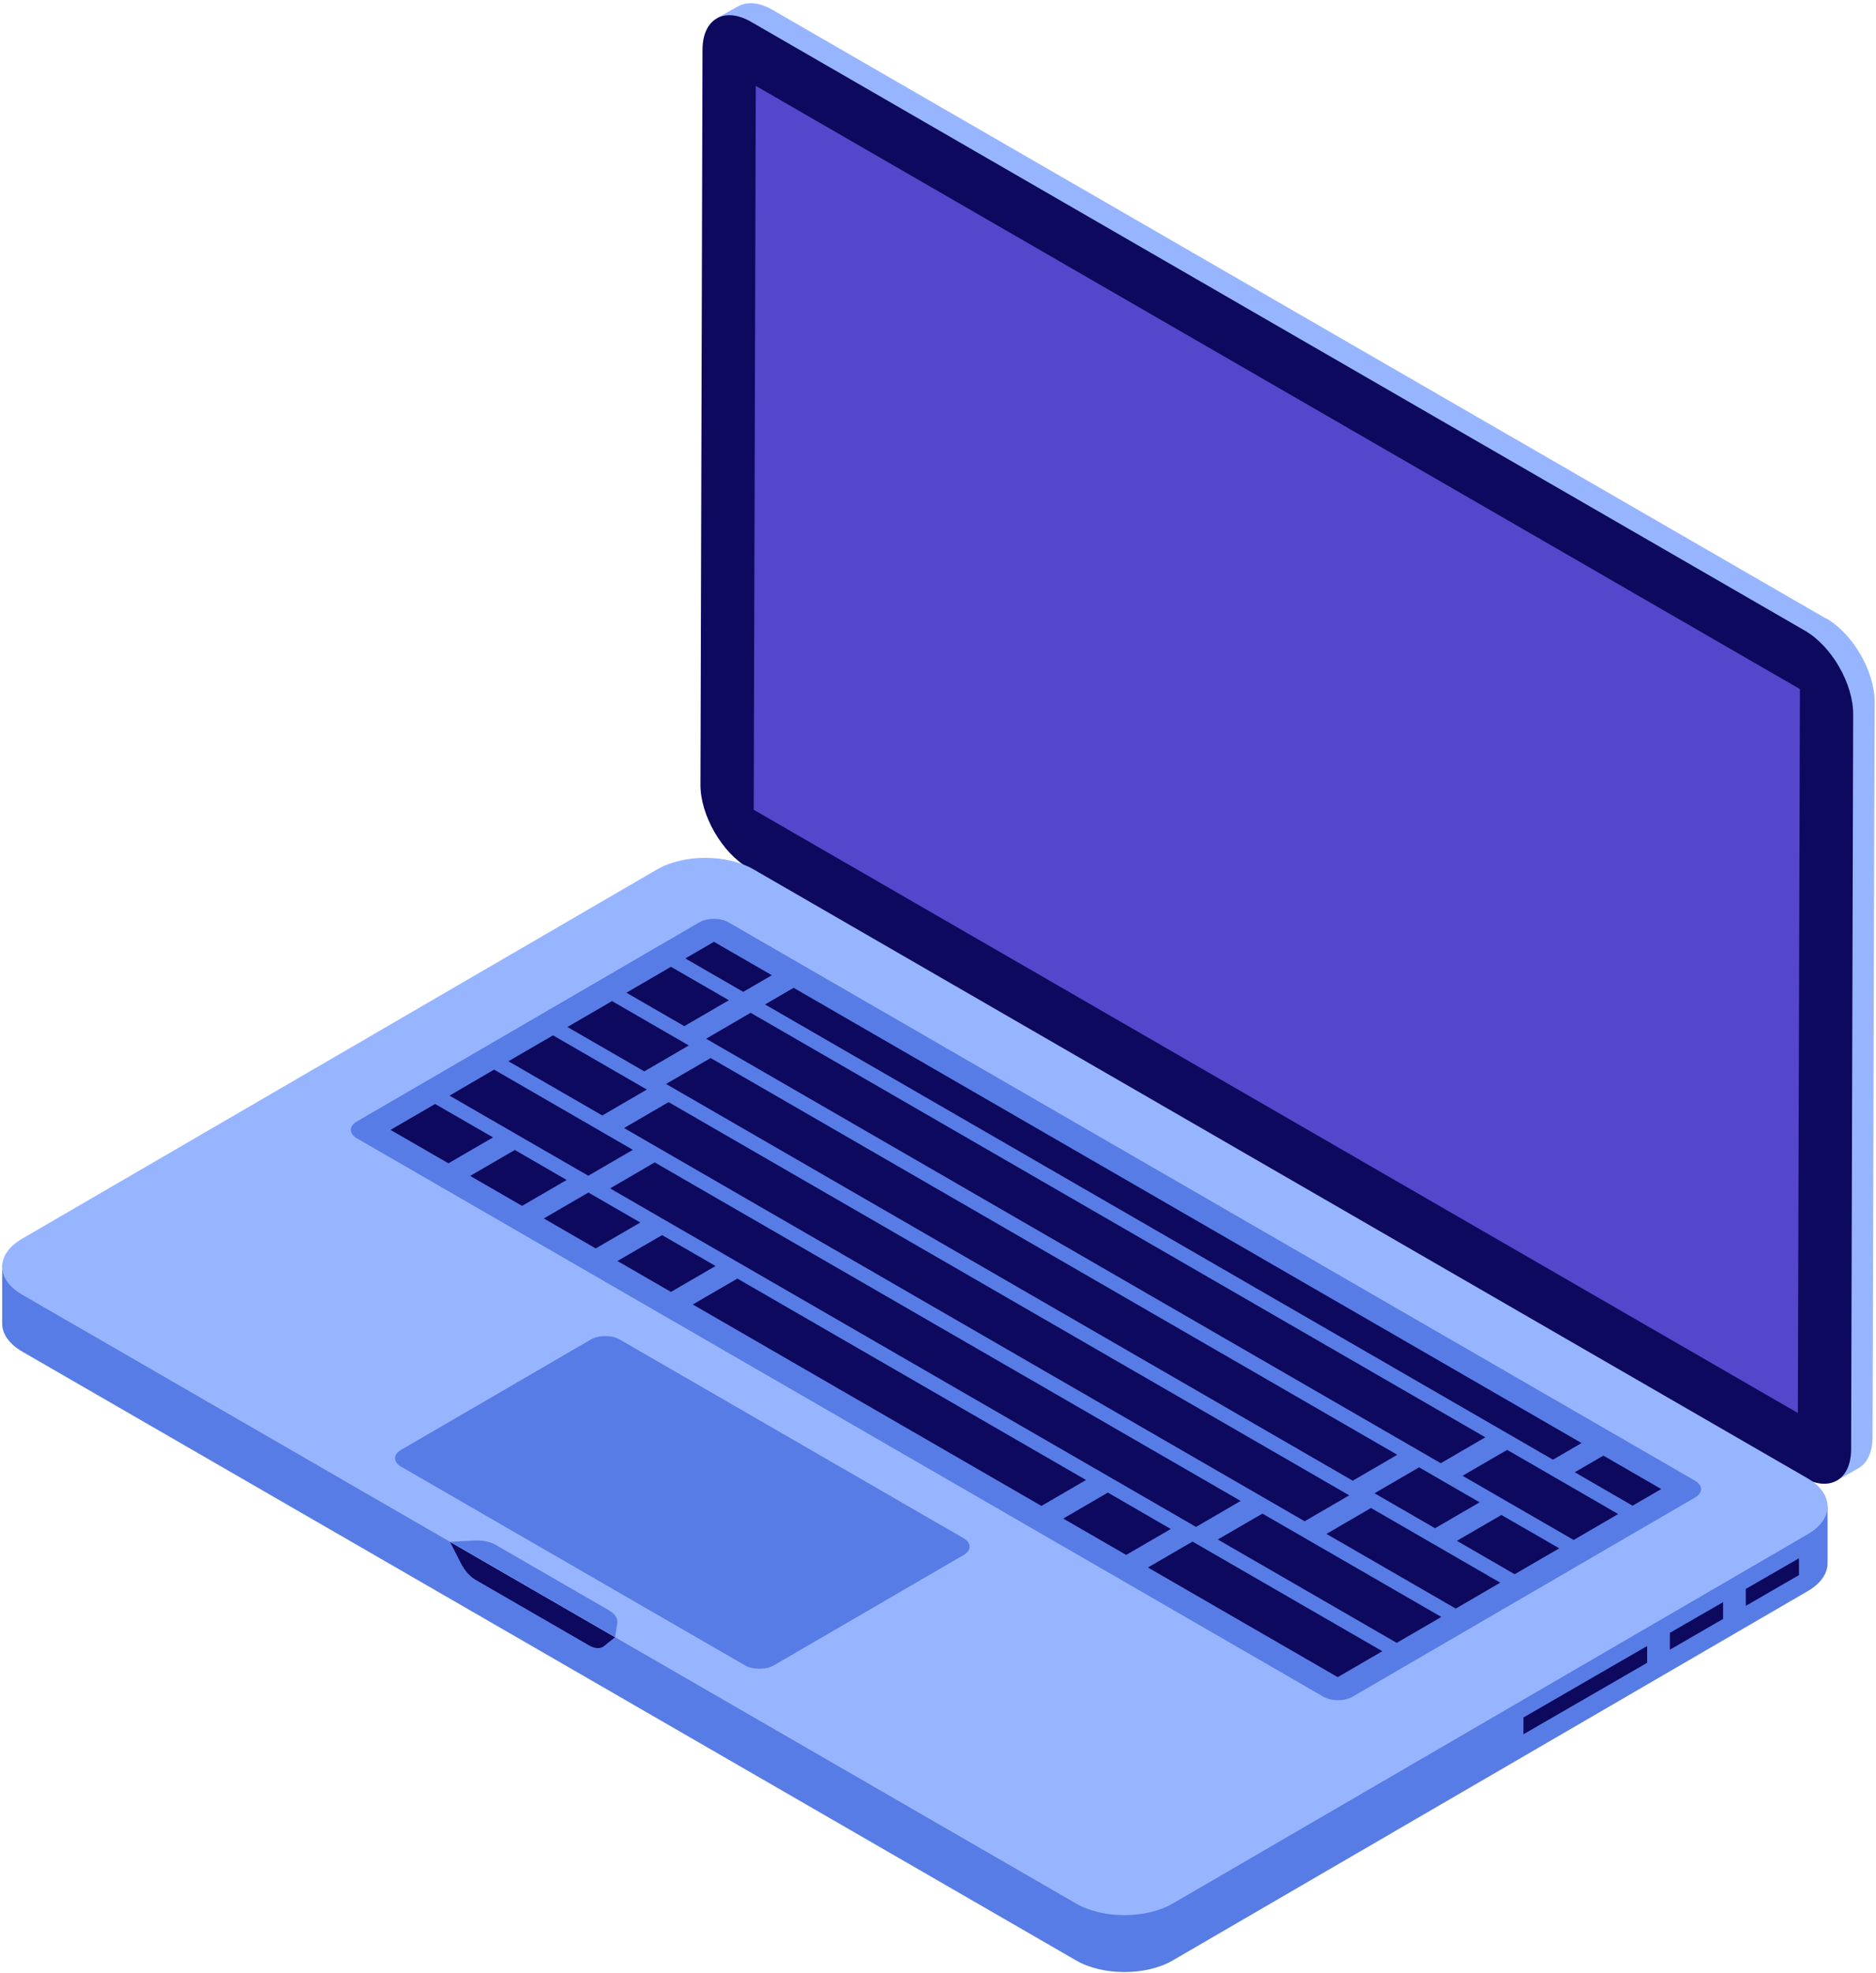 <svg width="447" height="470" viewBox="0 0 447 470" fill="none" xmlns="http://www.w3.org/2000/svg">
<path d="M435.136 147.383L184.041 2.332C180.937 0.542 178.126 0.341 176.044 1.419L175.917 1.473C175.898 1.473 175.862 1.51 175.844 1.51L170.859 4.305L173.05 5.127C172.667 6.223 172.466 7.484 172.466 8.927L171.973 184.047C171.955 191.373 177.103 200.306 183.475 203.978L434.57 349.028C435.702 349.686 436.797 350.125 437.838 350.362L437.582 352.755L442.621 349.924C444.794 348.773 446.163 346.16 446.181 342.415L446.674 167.295C446.693 159.969 441.544 151.036 435.172 147.346L435.136 147.383Z" fill="#97B5FF"/>
<path d="M430.06 150.251C436.432 153.941 441.58 162.856 441.562 170.2L441.069 345.32C441.051 352.646 435.866 355.605 429.494 351.915L178.4 206.864C172.028 203.192 166.879 194.259 166.898 186.933L167.39 11.813C167.409 4.488 172.594 1.528 178.966 5.2L430.06 150.251Z" fill="#0D095E"/>
<path d="M428.873 164.171L428.38 336.642L179.586 192.925L180.079 20.454L428.873 164.171Z" fill="#5447CB"/>
<path d="M435.464 372.357V358.802L427.102 363.716L179.568 220.712C173.196 217.04 162.899 217.021 156.564 220.712L11.198 305.239L0.518 301.439V315.342C0.518 317.753 2.124 320.183 5.319 322.028L256.414 467.078C262.786 470.769 273.083 470.75 279.418 467.078L430.736 379.08C433.931 377.216 435.501 374.787 435.464 372.339V372.357Z" fill="#587CE5"/>
<path d="M107.251 367.352L146.559 390.059L143.948 392.16C143.072 392.872 141.757 392.818 140.388 392.032L113.385 376.431C111.997 375.627 110.701 374.184 109.825 372.448L107.232 367.352H107.251Z" fill="#0D095E"/>
<path d="M430.662 352.189C437.034 355.879 437.071 361.835 430.736 365.525L279.418 453.523C273.101 457.195 262.786 457.213 256.414 453.523L5.319 308.473C-1.052 304.801 -1.089 298.827 5.246 295.137L156.564 207.138C162.899 203.448 173.196 203.466 179.568 207.138L430.662 352.189Z" fill="#97B5FF"/>
<path d="M403.861 352.773C405.778 353.87 405.796 355.678 403.897 356.774L322.25 404.254C320.351 405.35 317.266 405.35 315.349 404.254L85.031 271.205C83.114 270.109 83.114 268.319 85.013 267.205L166.66 219.725C168.559 218.629 171.644 218.629 173.561 219.725L403.879 352.773H403.861Z" fill="#587CE5"/>
<path d="M135.02 281.125L124.394 287.3L112.034 280.157L122.66 273.982L135.02 281.125Z" fill="#0D095E"/>
<path d="M117.475 270.986L106.849 277.161L93.046 269.196L103.672 263.021L117.475 270.986Z" fill="#0D095E"/>
<path d="M173.671 238.304L163.045 244.479L149.261 236.514L159.868 230.339L173.671 238.304Z" fill="#0D095E"/>
<path d="M164.122 249.082L153.515 255.257L135.203 244.68L145.828 238.505L164.122 249.082Z" fill="#0D095E"/>
<path d="M154.117 259.587L143.51 265.761L121.144 252.846L131.77 246.671L154.117 259.587Z" fill="#0D095E"/>
<path d="M150.794 273.946L140.169 280.12L107.104 261.03L117.73 254.837L150.794 273.946Z" fill="#0D095E"/>
<path d="M152.565 291.264L141.94 297.439L129.579 290.296L140.205 284.121L152.565 291.264Z" fill="#0D095E"/>
<path d="M170.494 301.622L159.868 307.797L147.125 300.435L157.751 294.26L170.494 301.622Z" fill="#0D095E"/>
<path d="M376.84 343.804L370.03 347.768L182.289 239.309L189.099 235.345L376.84 343.804Z" fill="#0D095E"/>
<path d="M353.908 342.434L343.301 348.608L168.249 247.475L178.856 241.3L353.908 342.434Z" fill="#0D095E"/>
<path d="M332.93 346.599L322.323 352.773L158.7 258.253L169.326 252.078L332.93 346.599Z" fill="#0D095E"/>
<path d="M395.827 354.765L388.999 358.729L375.215 350.764L382.043 346.8L395.827 354.765Z" fill="#0D095E"/>
<path d="M258.769 352.609L248.143 358.784L165.072 310.793L175.698 304.618L258.769 352.609Z" fill="#0D095E"/>
<path d="M321.483 356.263L310.857 362.437L148.695 268.757L159.303 262.583L321.483 356.263Z" fill="#0D095E"/>
<path d="M295.612 357.596L284.987 363.789L145.372 283.135L155.998 276.942L295.612 357.596Z" fill="#0D095E"/>
<path d="M352.557 357.925L341.931 364.1L327.508 355.769L338.134 349.595L352.557 357.925Z" fill="#0D095E"/>
<path d="M385.567 360.72L374.959 366.895L348.486 351.604L359.112 345.43L385.567 360.72Z" fill="#0D095E"/>
<path d="M278.962 364.283L268.336 370.457L253.346 361.798L263.972 355.605L278.962 364.283Z" fill="#0D095E"/>
<path d="M371.527 368.886L360.901 375.061L347.135 367.096L357.742 360.939L371.527 368.886Z" fill="#0D095E"/>
<path d="M357.468 377.07L346.861 383.245L316.061 365.452L326.668 359.277L357.468 377.07Z" fill="#0D095E"/>
<path d="M343.429 385.236L332.803 391.411L290.172 366.785L300.797 360.611L343.429 385.236Z" fill="#0D095E"/>
<path d="M329.37 393.402L318.745 399.577L273.521 373.453L284.147 367.279L329.37 393.402Z" fill="#0D095E"/>
<path d="M183.913 232.349L177.085 236.313L163.301 228.348L170.111 224.384L183.913 232.349Z" fill="#0D095E"/>
<path d="M145.189 383.72C146.559 384.506 147.253 385.62 147.088 386.734L146.577 390.041L107.269 367.333L112.983 367.023C114.919 366.913 116.817 367.315 118.205 368.119L145.208 383.72H145.189Z" fill="#587CE5"/>
<path d="M229.594 366.475C231.511 367.571 231.511 369.379 229.612 370.475L184.406 396.764C182.508 397.86 179.404 397.86 177.487 396.764L95.566 349.43C93.649 348.334 93.649 346.526 95.566 345.43L140.771 319.141C142.67 318.045 145.755 318.027 147.673 319.141L229.594 366.475Z" fill="#587CE5"/>
<path d="M392.468 392.16V396.161L363 413.187V409.186L392.468 392.16Z" fill="#0D095E"/>
<path d="M410.561 381.71V385.711L397.89 393.037V389.018L410.561 381.71Z" fill="#0D095E"/>
<path d="M428.636 371.261L428.654 375.262L415.984 382.587L415.965 378.568L428.636 371.261Z" fill="#0D095E"/>
</svg>
